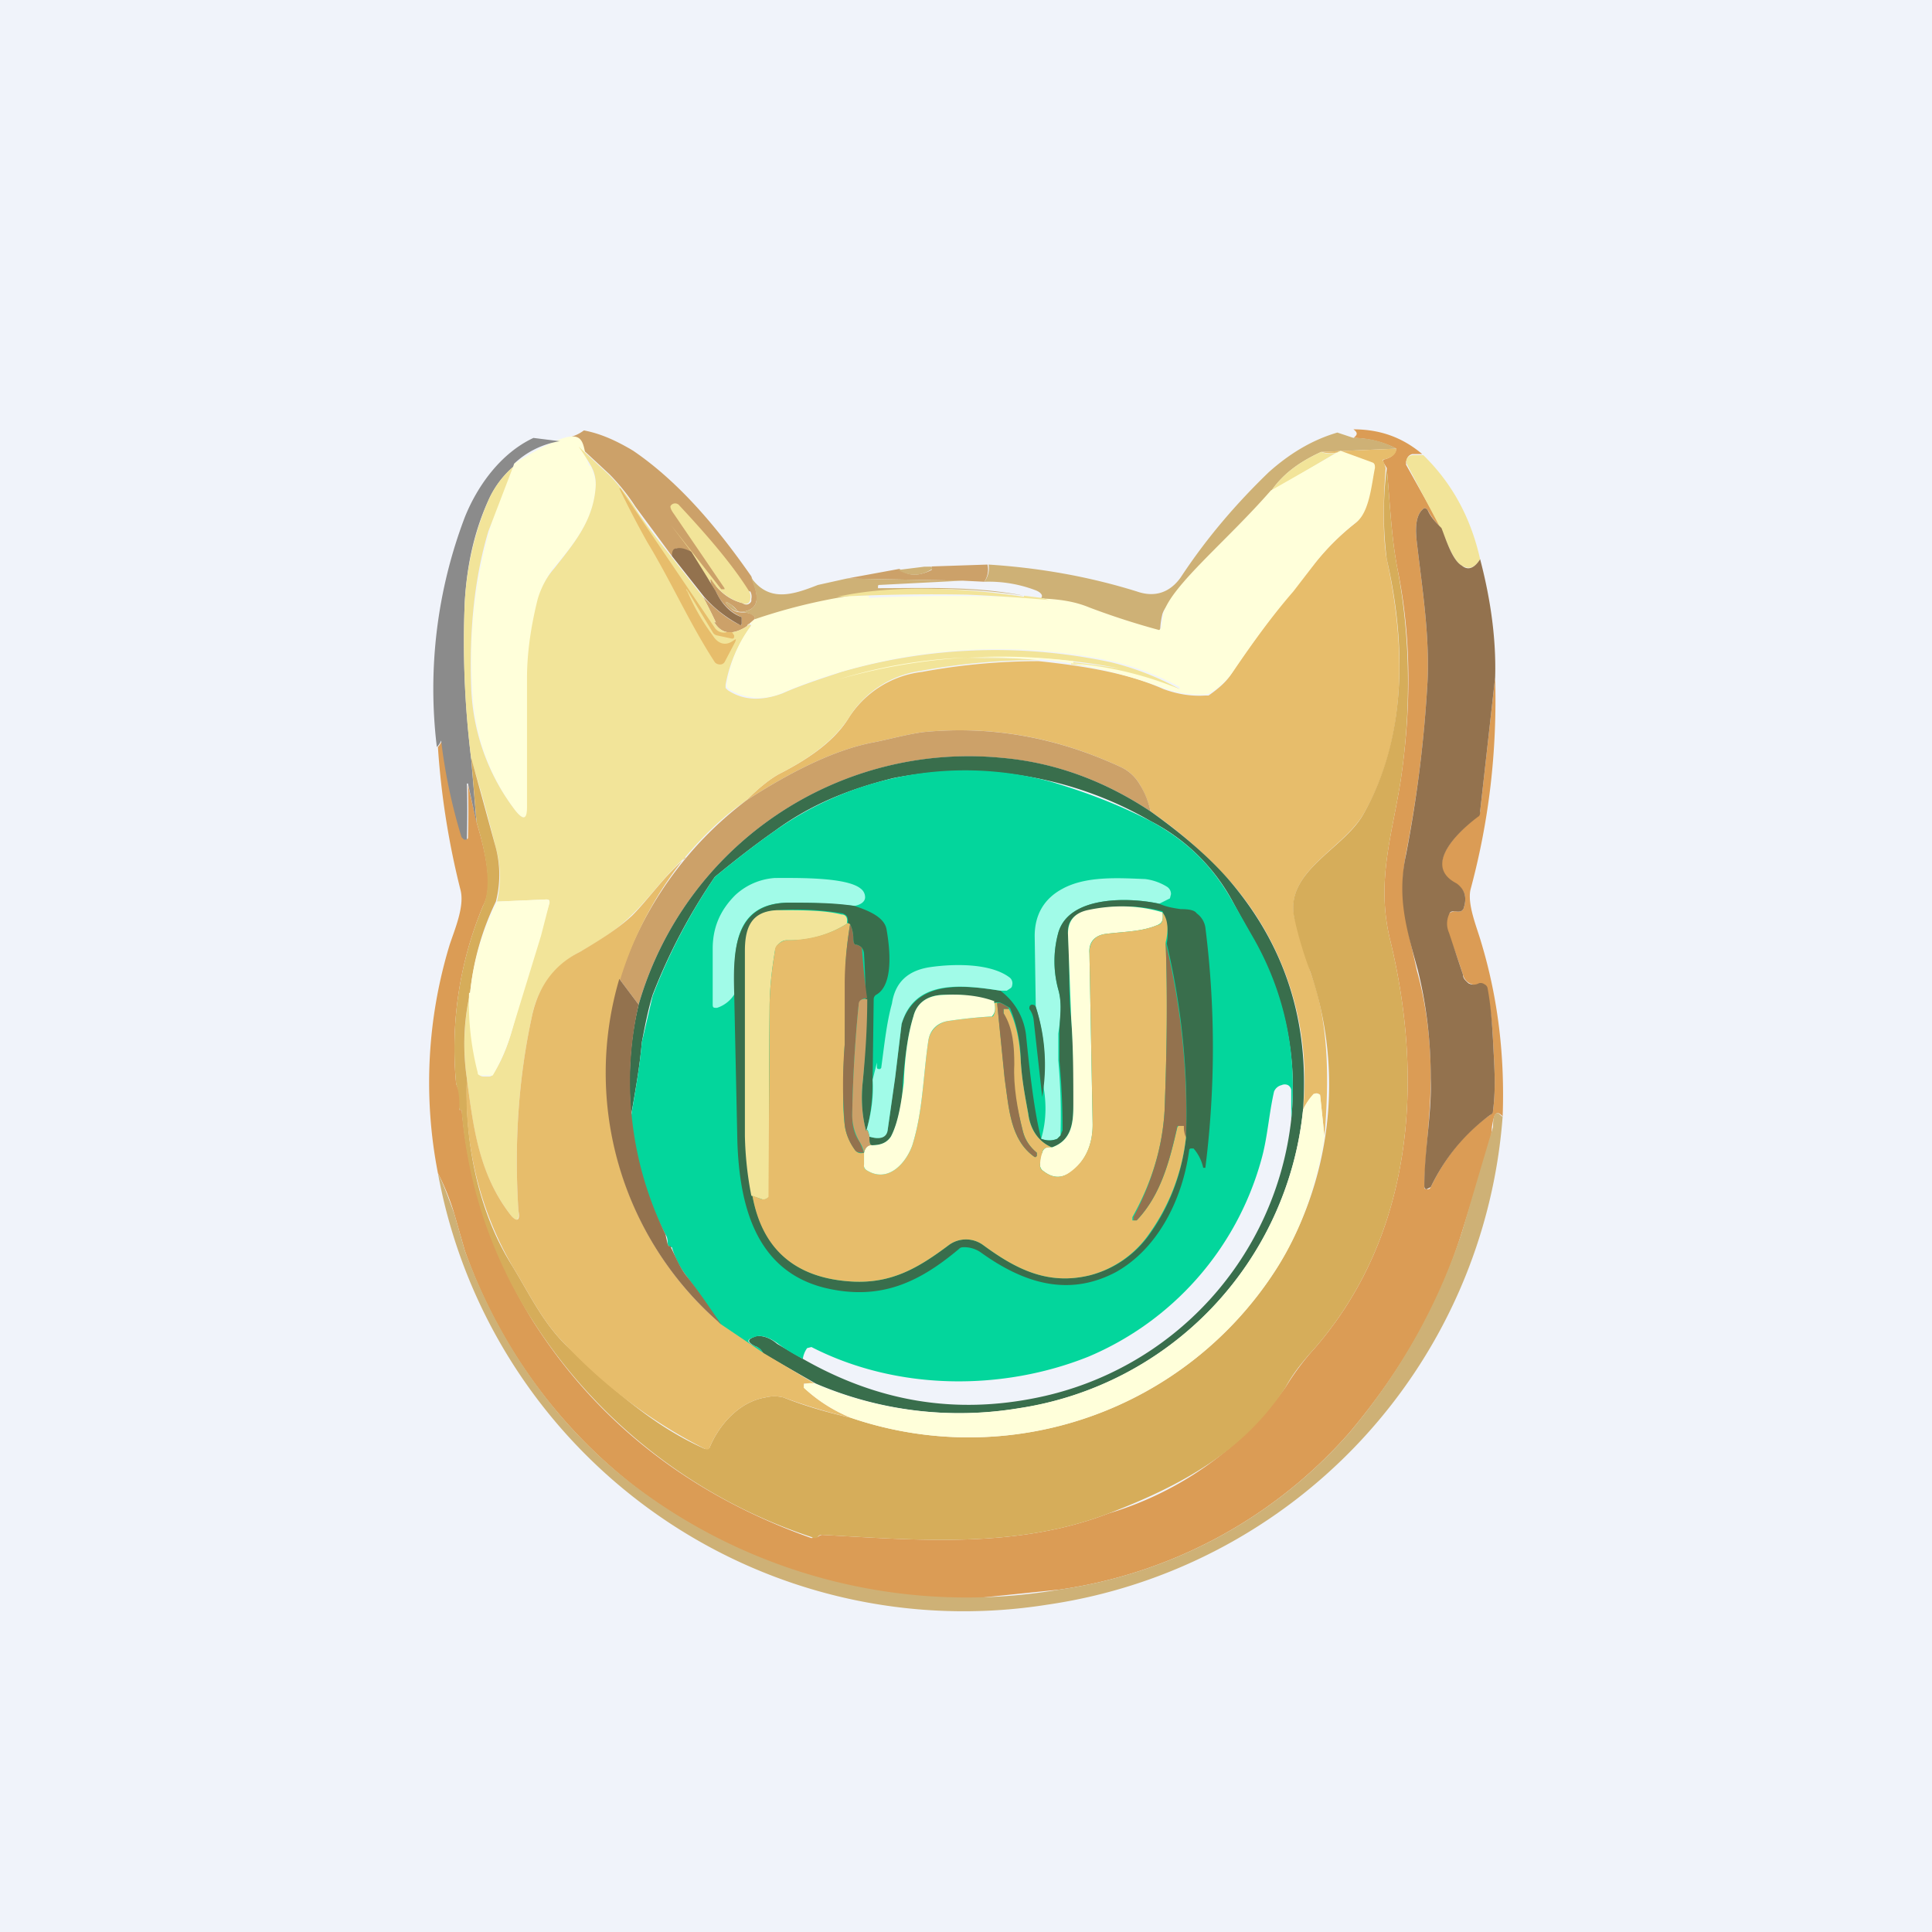 <!-- by TradingView --><svg width="18" height="18" viewBox="0 0 18 18" xmlns="http://www.w3.org/2000/svg"><path fill="#F0F3FA" d="M0 0h18v18H0z"/><path d="M7 5.37c.04.12.12.3-.08.33h-.03l-.02-.01a.28.28 0 0 0-.05-.05c-.07-.05-.08-.04-.02.02.07.07.12.03.2.06.03.02.04.03.03.05l-.08.07c-.13.08-.23.07-.3-.05l.02.01a5.93 5.93 0 0 0-.12-.24c.1.1.21.2.34.26h.02v-.07a.47.47 0 0 1-.24-.24.17.17 0 0 1-.05-.09c0-.03 0-.03.02 0 .07.1.16.17.28.2A.05.05 0 0 0 7 5.6v-.02a.1.1 0 0 0-.01-.07c-.16 0-.13.19-.68-.4-.03 0-.04.03-.05.07l-.34-.46a1.9 1.9 0 0 0-.24-.3l-.28-.26-.08-.09a.37.37 0 0 0 .12-.06c.16.03.31.1.46.19.44.3.8.74 1.1 1.17Z" fill="#CCA169"/><path d="M13.25 4.23h-.09a.07.07 0 0 0-.05.04l-.01.03v.03l.33.59a.62.62 0 0 1-.13-.17c-.02-.02-.03-.02-.05 0-.07.07-.06.21-.05.3.05.43.12.86.1 1.3-.03.55-.1 1.09-.2 1.6-.08.42.02.71.1 1.09.09.32.13.66.13 1 0 .34-.05.68-.06 1.01 0 .02 0 .03.02.03s.03 0 .04-.02c.13-.27.31-.5.55-.67a.06.06 0 0 0 .03-.04c.03-.23.01-.44 0-.66a3.65 3.65 0 0 0-.06-.5.06.06 0 0 0-.04-.02h-.02a.13.13 0 0 1-.1-.01.12.12 0 0 1-.06-.08 5.7 5.7 0 0 0-.14-.39.21.21 0 0 1 0-.17.1.1 0 0 1 .07-.03.1.1 0 0 0 .05 0 .05.05 0 0 0 .03-.04c.03-.1 0-.17-.08-.22-.32-.17.05-.5.2-.62a.07.07 0 0 0 .03-.05l.14-1.25c.02.7-.06 1.35-.23 1.98-.03.14.06.35.1.49.16.53.22 1.07.2 1.62-.06-.06-.08-.03-.1.1l-.01.12-.27.86c-.21.68-.57 1.3-1.05 1.87a4.43 4.43 0 0 1-2.7 1.46l-.78.08a5.12 5.12 0 0 1-3.07-.96 4.82 4.82 0 0 1-1.69-2.28l-.1-.35a2.14 2.14 0 0 0-.15-.37 4.4 4.4 0 0 1 .11-2.13c.05-.15.14-.36.1-.51a7.44 7.44 0 0 1-.21-1.33.18.18 0 0 0 .04-.07h.01a5.13 5.13 0 0 0 .2.93.03.03 0 0 0 .03-.01 9.03 9.03 0 0 0 0-.5l.08.35c.06.2.17.59.06.78a3.44 3.44 0 0 0-.25 1.66.38.38 0 0 1 .03.24h.02a.1.1 0 0 0 0-.02c0-.05 0-.05 0 0 .06.7.28 1.36.66 1.98.6.95 1.47 1.63 2.6 2.03l.06-.01a.07.07 0 0 1 .04-.02c.9.05 1.81.13 2.67-.2a3.12 3.12 0 0 0 1.65-1.18c.08-.13.17-.25.27-.36.92-1.06 1.02-2.5.7-3.81-.13-.54.02-.97.1-1.48.1-.68.1-1.34-.03-1.97-.06-.31-.07-.63-.1-.94l-.03-.05c-.01-.02 0-.03.01-.03.07-.02.1-.05.11-.1a.92.92 0 0 0-.4-.1c.04-.03.04-.05 0-.08.24 0 .45.07.64.23Z" fill="#DB9C55"/><path d="M5.5 4.34c.03.06.05.12.05.19-.02.32-.2.53-.4.77a.75.75 0 0 0-.13.28c-.07.25-.1.5-.1.74v1.2c0 .11-.04.13-.12.03a2 2 0 0 1-.4-1.15 4.3 4.3 0 0 1 .38-2.05l.01-.03c.76-.47.6-.18.7.02Z" fill="#FFFFDA"/><path d="m12.46 4.03.15.05c.16 0 .29.04.4.1l-.7.03c-.22.1-.37.22-.47.37l-.43.47-.4.47c-.07.07-.15.11-.18.2a.72.72 0 0 0-.02.13.04.04 0 0 1-.04.04h-.02l-.61-.22a1.4 1.4 0 0 0-.37-.08l-.07-.02c.02-.02 0-.05-.05-.07a1.23 1.23 0 0 0-.48-.08.2.2 0 0 0 .04-.16c.47.03.93.11 1.38.25.17.06.31.01.41-.13.25-.38.53-.7.82-.98.19-.17.4-.3.64-.37Z" fill="#CEB176"/><path d="M5.22 4.11a.8.8 0 0 0-.43.21l-.01.03a.9.9 0 0 0-.22.29c-.14.3-.21.62-.23.97-.02.49 0 .97.06 1.46l.05.6a105.3 105.3 0 0 0-.08-.37h-.01a9.04 9.04 0 0 1 0 .5v.02a.03.03 0 0 1-.03 0L4.3 7.8a5.13 5.13 0 0 1-.19-.9.18.18 0 0 1-.04.06 4.5 4.5 0 0 1 .26-2.14c.12-.3.34-.6.64-.74l.24.03Z" fill="#8B8B8B"/><path d="M13.01 4.18c0 .05-.04.08-.11.1-.02 0-.02.01-.01.02l.02.06c-.03.4-.02.68.01.85.17.78.2 1.66-.22 2.38-.2.33-.73.53-.64.96l.15.51c.18.48.17 1.04.13 1.53l-.04-.38v-.01l-.02-.01a.03.03 0 0 0-.03 0 .51.51 0 0 0-.11.15 2.8 2.8 0 0 0-.68-2.13 4.12 4.12 0 0 0-.74-.65.86.86 0 0 0-.1-.25.4.4 0 0 0-.17-.16c-.6-.28-1.2-.39-1.84-.33-.16.02-.33.07-.49.1-.4.08-.83.32-1.17.54.12-.12.23-.21.33-.26.29-.15.5-.31.62-.5a.94.94 0 0 1 .69-.44 6 6 0 0 1 1.09-.1c.37.04.8.1 1.16.26.11.04.24.07.39.06h.03c.1-.07.18-.14.23-.23.17-.25.35-.5.54-.73l.21-.26c.11-.14.24-.27.38-.38.13-.1.15-.37.18-.51 0-.02 0-.04-.02-.05l-.3-.11a.31.31 0 0 1-.17 0l.7-.03Z" fill="#E7BD6B"/><path d="m5.39 4.16.28.26c.08.08.16.18.24.3.1.16.22.31.34.46l.3.38a5.94 5.94 0 0 1 .12.24l-.02-.01c.07.12.17.13.3.05l.03-.02c.02 0 .02.01.01.02-.1.14-.19.32-.23.54v.03l.02.02c.15.1.32.1.51.03.18-.08.37-.14.55-.2a5.15 5.15 0 0 1 2.51-.09 2.6 2.6 0 0 1 .64.25l-.01.01a3.34 3.34 0 0 0-1-.24v-.02H10a10.59 10.59 0 0 1 .44.06 5.47 5.47 0 0 0-2.24.02 4.64 4.64 0 0 1 1.48-.1 6 6 0 0 0-1.1.1.94.94 0 0 0-.68.45c-.13.19-.33.35-.62.5-.1.05-.21.14-.33.26-.22.15-.4.33-.57.53-.19.17-.34.39-.5.54-.13.13-.3.24-.48.34a.85.85 0 0 0-.44.58c-.13.59-.17 1.2-.13 1.83.01.1-.02.11-.08.03-.29-.38-.34-.8-.4-1.26a2.2 2.2 0 0 1 .03-.8c-.01.25.01.5.08.74 0 .03.02.04.05.04h.05A.05.05 0 0 0 4.6 10c.08-.13.13-.26.17-.4a38.52 38.52 0 0 1 .35-1.19c0-.02 0-.03-.03-.03l-.46.02a1 1 0 0 0-.01-.5c-.1-.4-.18-.67-.23-.83a8.75 8.75 0 0 1-.06-1.46c.02-.35.1-.68.23-.97a.9.9 0 0 1 .22-.29l-.23.6c-.12.4-.18.88-.16 1.45a2 2 0 0 0 .41 1.15c.08.1.11.08.11-.03v-1.2c0-.25.04-.5.1-.74.03-.1.08-.2.15-.28.19-.24.37-.45.39-.77a.35.35 0 0 0-.05-.2 2.07 2.07 0 0 0-.11-.17Zm7.09.04-.64.38c.1-.15.25-.27.47-.37.04.02.1.02.17 0Z" fill="#F2E499"/><path d="M9.68 6.15a4.64 4.64 0 0 0-1.87.18A5.47 5.47 0 0 1 10 6.16v.02a3.34 3.34 0 0 1 .99.24V6.4a2.6 2.6 0 0 0-.63-.24 5.15 5.15 0 0 0-3.06.29.53.53 0 0 1-.51-.03l-.02-.02v-.03c.04-.22.12-.4.23-.54v-.02c-.02 0-.03 0-.04.02l.08-.07a.57.57 0 0 1 .2-.07l.2-.05c.12-.05.24-.08.37-.1.1.01.18.02.28.01a17.32 17.32 0 0 1 .01.02 15.7 15.7 0 0 1 1.68.01c.13.01.25.03.37.08a7 7 0 0 0 .65.21.05.05 0 0 0 .02-.03l.02-.13c.08-.26.59-.67 1-1.14l.65-.37.3.11c.02.01.02.03.02.05-.03.14-.05.42-.18.51-.14.11-.27.24-.38.38l-.2.26c-.2.23-.38.48-.55.73a.73.73 0 0 1-.23.22.07.07 0 0 1-.03.01.94.94 0 0 1-.4-.06 4.8 4.8 0 0 0-1.15-.27Z" fill="#FFFFDA"/><path d="M13.25 4.23c.27.26.45.58.54.98-.05.08-.1.1-.17.06-.09-.05-.15-.26-.2-.35l-.31-.59a.06.06 0 0 1 0-.06.07.07 0 0 1 .05-.03h.1Z" fill="#F2E499"/><path d="m4.44 7.66-.05-.6.23.84a1 1 0 0 1 0 .5 2.5 2.5 0 0 0-.24.85c-.06.26-.07.53-.03.8-.02.59.1 1.23.42 1.74.16.26.28.52.5.74.4.38.8.75 1.3.97l.04-.01c.09-.22.28-.43.52-.47a.34.34 0 0 1 .17 0c.2.08.41.14.63.19a3.4 3.4 0 0 0 3.95-1.37 3.24 3.24 0 0 0 .33-2.78 3.72 3.72 0 0 1-.15-.5c-.1-.44.45-.64.64-.97.41-.72.4-1.6.22-2.38a3.4 3.4 0 0 1 0-.85c.03.31.04.63.1.94.12.63.13 1.3.03 1.97-.08.51-.23.94-.1 1.48.32 1.31.22 2.75-.7 3.81-.1.11-.2.23-.27.36-.39.6-.97.92-1.65 1.18-.86.33-1.77.25-2.67.2-.01 0-.03 0-.04.02a.05.05 0 0 1-.06 0 4.9 4.9 0 0 1-2.6-2.02 4.25 4.25 0 0 1-.66-1.96h-.02v-.01c0-.08 0-.15-.03-.23a3.44 3.44 0 0 1 .25-1.66c.1-.2 0-.58-.06-.78Z" fill="#D6AD5A"/><path d="M6.4 5.5a2 2 0 0 0 .24.42c.05.08.12.1.19.05.03-.02.03-.02.02.01l-.1.19a.05.05 0 0 1-.05.02.06.06 0 0 1-.04-.02c-.24-.37-.4-.74-.63-1.12a8.94 8.94 0 0 1-.26-.5h.01l.88 1.3a.1.1 0 0 0 .11.04h.05l.02.03c0 .02 0 .03-.02.03l-.14-.03a.06.06 0 0 1-.04-.03l-.23-.38c-.02-.03-.02-.03-.01 0Z" fill="#E7BD6B"/><path d="M13.43 4.92c.04.1.1.3.19.35.06.05.12.02.17-.06.1.38.15.75.14 1.1l-.14 1.25c0 .02 0 .04-.02.05-.16.12-.53.45-.2.62.07.05.1.12.07.22a.05.05 0 0 1-.03.04.1.1 0 0 1-.05 0c-.03 0-.05 0-.06.03a.21.21 0 0 0 0 .17l.13.39c0 .04.03.06.05.08a.1.1 0 0 0 .1 0 .06.06 0 0 1 .05.01.05.05 0 0 1 .03.04c.03.16.04.31.05.48.01.22.03.43 0 .66 0 .02-.01.03-.03.04-.24.18-.42.4-.55.67l-.04.02c-.01 0-.02-.01-.02-.03 0-.33.07-.67.06-1 0-.35-.04-.69-.12-1.01-.1-.37-.2-.67-.11-1.08a12 12 0 0 0 .2-1.61c.02-.44-.05-.87-.1-1.3-.01-.09-.02-.23.05-.3.02-.02.03-.02.05 0 .03.07.08.12.13.17Z" fill="#93724E"/><path d="m6.67 5.51-.23-.37-.19-.25.47.6h.03v-.01l-.47-.69c-.03-.04-.04-.07-.03-.08a.05.05 0 0 1 .04-.02.05.05 0 0 1 .04.02c.28.3.5.56.65.8a.1.1 0 0 1 .01.07.05.05 0 0 1-.02.04.05.05 0 0 1-.05 0 .5.5 0 0 1-.28-.2c-.02-.03-.02-.03-.02 0s.02.06.05.09Z" fill="#F2E499"/><path d="m6.44 5.14.23.37c.05.11.13.2.24.24v.06c0 .01-.01.02-.02.01a1.14 1.14 0 0 1-.33-.26l-.3-.38c0-.04.01-.07.04-.07.04-.01.08 0 .14.03Z" fill="#93724E"/><path d="M9.2 5.26a.2.2 0 0 1-.03.16l-.2-.01-1.08-.02.49-.09c.08.07.18.07.3.01v-.03H8.6l.6-.02Z" fill="#CCA169"/><path d="M8.6 5.28h.07c.02.01.02.02 0 .03-.1.06-.2.06-.3 0l.24-.03Zm-.7.11 1.07.02-.78.04a.01.01 0 0 0-.01.01v.02c.47 0 .9-.02 1.36.07a5.26 5.26 0 0 0-2.51.22c.01-.02 0-.03-.04-.05-.07-.03-.12 0-.19-.06-.06-.06-.05-.07.02-.02l.05.05.02.01h.03c.2-.03.12-.21.07-.33.17.25.4.17.63.08l.27-.06Z" fill="#CEB176"/><path d="m9.54 5.55.16.02.07.02a17.73 17.73 0 0 0-.76-.05 17.32 17.32 0 0 0-1.21.02c.55-.12 1.2-.08 1.74 0Z" fill="#F2E499"/><path d="M10.72 7.56c-.45-.3-.92-.46-1.4-.5a3.2 3.2 0 0 0-3.37 2.3l-.18-.24a3.4 3.4 0 0 1 1.18-1.66c.34-.22.77-.46 1.17-.54.16-.03.33-.08.49-.1.63-.06 1.24.05 1.84.33a.4.4 0 0 1 .17.16c.05.08.08.16.1.25Z" fill="#CCA169"/><path d="M10.72 7.56c.31.22.56.44.74.65.51.6.74 1.3.68 2.13a3.13 3.13 0 0 1-2.64 2.78 3.4 3.4 0 0 1-1.9-.23l-.49-.28a.13.13 0 0 0-.08-.07c-.07-.04-.07-.06.01-.09.06-.01.13.01.2.07l.24.14c.7.4 1.42.52 2.19.36a2.98 2.98 0 0 0 2.36-2.59 2.78 2.78 0 0 0-.35-1.67l-.19-.35a1.8 1.8 0 0 0-.77-.76 3.45 3.45 0 0 0-2.4-.4c-.4.1-.76.24-1.1.49-.2.14-.39.29-.56.43a5.4 5.4 0 0 0-.58 1.1c-.04.13-.07.28-.1.44-.02.23-.06.45-.1.68-.03-.35-.01-.7.07-1.03a3.2 3.2 0 0 1 3.38-2.3c.47.04.94.2 1.39.5Z" fill="#396E4C"/><path d="M12.03 10.43v-.27a.06.06 0 0 0-.03-.05.07.07 0 0 0-.06 0 .1.1 0 0 0-.07.06c-.05.22-.06.43-.12.64a2.8 2.8 0 0 1-1.61 1.83c-.8.32-1.78.32-2.58-.09l-.04.01a.22.22 0 0 0-.04.1 1.53 1.53 0 0 1-.23-.14c-.08-.06-.15-.08-.2-.07-.1.03-.1.05-.02.09.04.01.07.04.08.07l-.4-.27a9.9 9.9 0 0 0-.32-.46.8.8 0 0 1-.13-.26h-.01l-.02-.01-.01-.02c0-.03 0-.06-.02-.09a2.88 2.88 0 0 1-.32-1.1c.04-.24.08-.46.1-.69l.1-.43a5.4 5.4 0 0 1 .58-1.11c.17-.14.36-.29.56-.43a3.07 3.07 0 0 1 2.56-.46c.34.1.65.22.94.37.35.19.58.42.77.76l.2.35c.28.5.4 1.06.34 1.67Z" fill="#03D69C"/><path d="M6.38 7.99a3.4 3.4 0 0 0-.6 1.13 3.08 3.08 0 0 0 .94 3.22l.4.27.47.28h-.1v.04c.13.12.27.21.44.28a5.35 5.35 0 0 1-.63-.19.34.34 0 0 0-.17 0c-.24.04-.43.25-.52.47 0 .01-.02.02-.04.01a4.7 4.7 0 0 1-1.3-.97c-.22-.22-.34-.48-.5-.74a3.19 3.19 0 0 1-.42-1.74c.06.45.11.88.4 1.26.06.08.1.07.08-.03-.04-.63 0-1.24.13-1.83.06-.26.2-.46.44-.58.17-.1.35-.21.49-.34.15-.15.3-.37.5-.54Z" fill="#E7BD6B"/><path d="M7.96 8.44c-.2-.02-.4-.03-.61-.03-.52 0-.52.45-.5.84a.3.3 0 0 1-.17.14c-.03 0-.04 0-.04-.03v-.52c0-.2.07-.36.21-.5a.6.6 0 0 1 .37-.16c.2 0 .67-.01.8.1a.1.1 0 0 1 .04.08c0 .04-.04.07-.1.08Zm2.84-.02c-.27-.06-.84-.08-.94.27a1 1 0 0 0 0 .53c.04.14.02.27 0 .41v.25a5.73 5.73 0 0 1 .02.7l-.03.03a.2.2 0 0 1-.15 0c.05-.17.05-.33.02-.5.03-.26 0-.5-.07-.73l-.01-.66c0-.2.09-.35.26-.44.22-.12.52-.1.77-.09a.5.5 0 0 1 .2.07.08.08 0 0 1 .04.07l-.01.04-.04.02-.06.03Z" fill="#A1FBE8"/><path d="M4.38 9.25c.03-.3.12-.59.25-.85l.46-.02c.02 0 .03.01.03.03l-.08.31-.27.88a1.87 1.87 0 0 1-.18.42H4.5c-.03 0-.05 0-.05-.03a2.61 2.61 0 0 1-.08-.74Z" fill="#FFFFDA"/><path d="M10.8 8.42c.07.03.13.04.2.05.08 0 .13.01.15.04a.2.2 0 0 1 .08.13 8.97 8.97 0 0 1 0 2.24h-.02a.4.4 0 0 0-.09-.18h-.02a.02.02 0 0 0-.02.01c-.06.46-.29.92-.68 1.14-.45.24-.87.1-1.26-.18a.27.27 0 0 0-.15-.05c-.03 0-.04 0-.06.02-.37.31-.73.48-1.24.36-.66-.16-.8-.79-.82-1.36l-.03-1.4c-.01-.38 0-.82.5-.83.22 0 .42 0 .62.03.12.04.28.1.3.22.03.17.07.52-.1.61a.05.05 0 0 0-.02.04l-.01.75c0 .15-.01.31-.06.48-.04-.15-.05-.3-.03-.48a8.3 8.3 0 0 0 .01-1.17.1.1 0 0 0-.02-.06.1.1 0 0 0-.06-.03c-.01 0-.02-.02-.02-.06a.3.3 0 0 0-.03-.13H7.9c0-.06 0-.08-.05-.1a2.6 2.6 0 0 0-.6-.03c-.24.01-.3.16-.3.38v1.72c0 .13.02.32.06.56.1.5.4.77.93.8.37.02.62-.13.9-.34a.27.27 0 0 1 .32 0c.3.22.6.38 1 .28a.97.97 0 0 0 .55-.38c.18-.25.3-.55.34-.9a6.78 6.78 0 0 0-.18-1.81.46.46 0 0 0-.04-.3 1.38 1.38 0 0 0-.7 0c-.13.02-.19.1-.18.21.02.27 0 .52.03.79.02.27.03.55.02.82 0 .17-.03.32-.2.38-.12-.05-.2-.16-.22-.32-.03-.16-.06-.3-.07-.49a1.32 1.32 0 0 0-.1-.49c-.07-.04-.1-.06-.12-.05h-.03a1.15 1.15 0 0 0-.5-.07c-.13.01-.22.08-.25.2-.05.16-.08.37-.1.63 0 .15-.04.36-.11.49-.04.06-.1.08-.18.08-.02-.01-.02-.04-.02-.08.1.03.16 0 .17-.06l.07-.5.06-.49c.13-.4.54-.37.92-.31a.6.6 0 0 1 .24.42c.04.4.08.72.14.96.06.02.1.02.15 0l.03-.03.02-.05c0-.22-.01-.44-.03-.65v-.25c0-.14.03-.27-.01-.41a1 1 0 0 1 0-.53c.1-.35.67-.33.94-.27Z" fill="#396E4C"/><path d="M10.83 8.5c.01.07 0 .1-.05.12-.14.06-.31.06-.47.08-.1.01-.17.07-.16.18l.03 1.6c0 .19-.07.34-.2.44-.09.06-.17.06-.26-.01a.07.07 0 0 1-.03-.05c0-.05 0-.09.02-.12.01-.04.04-.06.09-.05.17-.06.2-.2.2-.38 0-.27 0-.55-.02-.82l-.03-.79c0-.11.05-.19.18-.22.23-.05.47-.05.7.02Z" fill="#FFFFDA"/><path d="M7.9 8.6a.98.98 0 0 1-.57.16.1.1 0 0 0-.07.03.11.11 0 0 0-.04.07c-.03.18-.05.36-.05.54a83.06 83.06 0 0 0 0 1.75l-.03.02a.06.06 0 0 1-.05 0L7 11.14a3.23 3.23 0 0 1-.06-.56V8.86c0-.22.06-.37.3-.38.25 0 .44 0 .6.04.04 0 .06.03.05.08Z" fill="#F2E499"/><path d="M10.86 8.78c.02.53.01 1.05-.01 1.57-.02.34-.12.67-.3.99v.03h.04c.23-.24.31-.57.38-.87l.02-.02h.02a.02.02 0 0 1 .02.03l.02.08a1.9 1.9 0 0 1-.34.9.97.97 0 0 1-.55.39c-.4.1-.7-.06-1-.28a.27.27 0 0 0-.32 0c-.28.21-.53.36-.9.34-.53-.03-.84-.3-.93-.8l.08.03a.06.06 0 0 0 .07-.02v-.03l.01-1.72c0-.18.02-.36.05-.54 0-.03.01-.05.04-.07a.12.12 0 0 1 .07-.03c.2 0 .4-.05.57-.16l.02.01c-.03.19-.05.37-.04.56l-.01.56c-.02.35-.02.6 0 .75.01.09.05.17.1.24.02.02.04.03.08.02v.11c0 .02 0 .04.02.05.2.13.37-.06.43-.23.1-.32.1-.65.15-.98.02-.1.1-.17.2-.18a4.52 4.52 0 0 1 .4-.04c.02-.03.03-.07.01-.14 0 .01 0 .02.03.01l.07.7c.04.28.05.58.28.74h.01l.01-.01v-.03a.38.38 0 0 1-.13-.2c-.05-.2-.1-.41-.09-.62a.9.9 0 0 0-.09-.48V9.4h.05c.07.14.1.3.11.48.01.18.04.33.07.5.02.15.1.26.22.31-.05 0-.08 0-.09.05a.38.38 0 0 0-.02.12c0 .02.01.04.03.05.09.07.17.07.25.01.14-.1.21-.25.21-.45l-.03-1.6c0-.1.06-.16.16-.17.16-.02.33-.02.47-.08.05-.01.06-.05.05-.12.05.06.06.16.03.28Z" fill="#E7BD6B"/><path d="M8.08 9.3c-.05 0-.07.02-.08.06a12.47 12.47 0 0 0-.06 1.02c0 .09.01.18.07.26l.04.1c-.04 0-.06 0-.08-.02a.5.5 0 0 1-.1-.24 4.5 4.5 0 0 1 0-.75v-.56c0-.19.02-.37.05-.56a.3.3 0 0 1 .03.13c0 .04.01.06.02.06a.1.1 0 0 1 .06.03 6.59 6.59 0 0 0 .05.48Zm2.97 1.3a.26.26 0 0 1-.02-.1v-.01h-.06c-.07.31-.15.64-.38.88h-.03v-.03c.17-.32.27-.65.29-.99.02-.52.03-1.04.01-1.57a6.83 6.83 0 0 1 .19 1.81Z" fill="#93724E"/><path d="M9.32 9.23c-.38-.06-.8-.1-.92.31l-.06.5-.07.49c-.01.07-.07.09-.17.06-.01-.06-.02-.08-.03-.05.05-.17.07-.33.06-.48l.04-.16v.04c0 .01 0 .02.02.02h.01l.01-.01c.03-.22.05-.42.1-.6.03-.2.15-.31.36-.34.21-.03.56-.04.74.1a.07.07 0 0 1 .02.07s0 .02-.02.03l-.03.02h-.06Z" fill="#A1FBE8"/><path d="M5.95 9.36a3.23 3.23 0 0 0 .25 2.14l.02.09.01.02h.02v.01c.05.1.08.18.14.26.12.15.22.3.33.46a3.09 3.09 0 0 1-.95-3.22l.18.24Z" fill="#93724E"/><path d="M9.26 9.33c.02.07.01.11-.02.14a4.52 4.52 0 0 0-.39.04c-.1.01-.18.07-.2.18-.05.33-.05.66-.15.98-.06.17-.23.36-.43.23a.05.05 0 0 1-.02-.05v-.11c.01-.05.04-.08.07-.07.08 0 .14-.02.18-.08.07-.13.1-.34.12-.5.01-.25.04-.46.09-.62.03-.12.12-.19.26-.2.17-.01.34 0 .5.06Z" fill="#FFFFDA"/><path d="M8.08 9.3c0 .3-.02.55-.04.76-.02.17-.01.33.03.48 0-.03.02-.01.03.05 0 .04 0 .07.02.08-.03 0-.06.02-.07.07a.32.32 0 0 0-.04-.1.49.49 0 0 1-.07-.26A12.47 12.47 0 0 1 8 9.36c0-.04.03-.06.08-.05Z" fill="#CCA169"/><path d="M9.4 9.4h-.05v.04c.09.14.1.32.1.48-.01.2.03.42.08.62.02.08.06.14.13.2v.03l-.01.01h-.01c-.23-.16-.24-.46-.28-.73l-.07-.7c.02-.02.05 0 .11.04Z" fill="#93724E"/><path d="M9.65 9.38a1.75 1.75 0 0 1 .06.84l-.08-.72a.21.21 0 0 0-.04-.1c0-.02 0-.03.02-.04.01 0 .03 0 .04.02Z" fill="#396E4C"/><path d="M12.34 10.6c-.08.47-.23.89-.46 1.24a3.4 3.4 0 0 1-3.95 1.37 1.45 1.45 0 0 1-.44-.28v-.03a.16.16 0 0 1 .1-.01 3.4 3.4 0 0 0 1.9.23 3.13 3.13 0 0 0 2.65-2.78.52.52 0 0 1 .1-.15h.04a.03.03 0 0 1 .02.02l.04.38Z" fill="#FFFFDA"/><path d="M14 10.4a4.97 4.97 0 0 1-4.24 4.55 4.98 4.98 0 0 1-5.68-4.02c.06.12.1.24.15.37l.1.35c.33.9.9 1.71 1.7 2.28a5.12 5.12 0 0 0 3.84.88 4.43 4.43 0 0 0 2.7-1.46c.48-.57.83-1.2 1.05-1.87a534.66 534.66 0 0 1 .29-.98c0-.13.03-.16.08-.1Z" fill="#CEB176"/></svg>